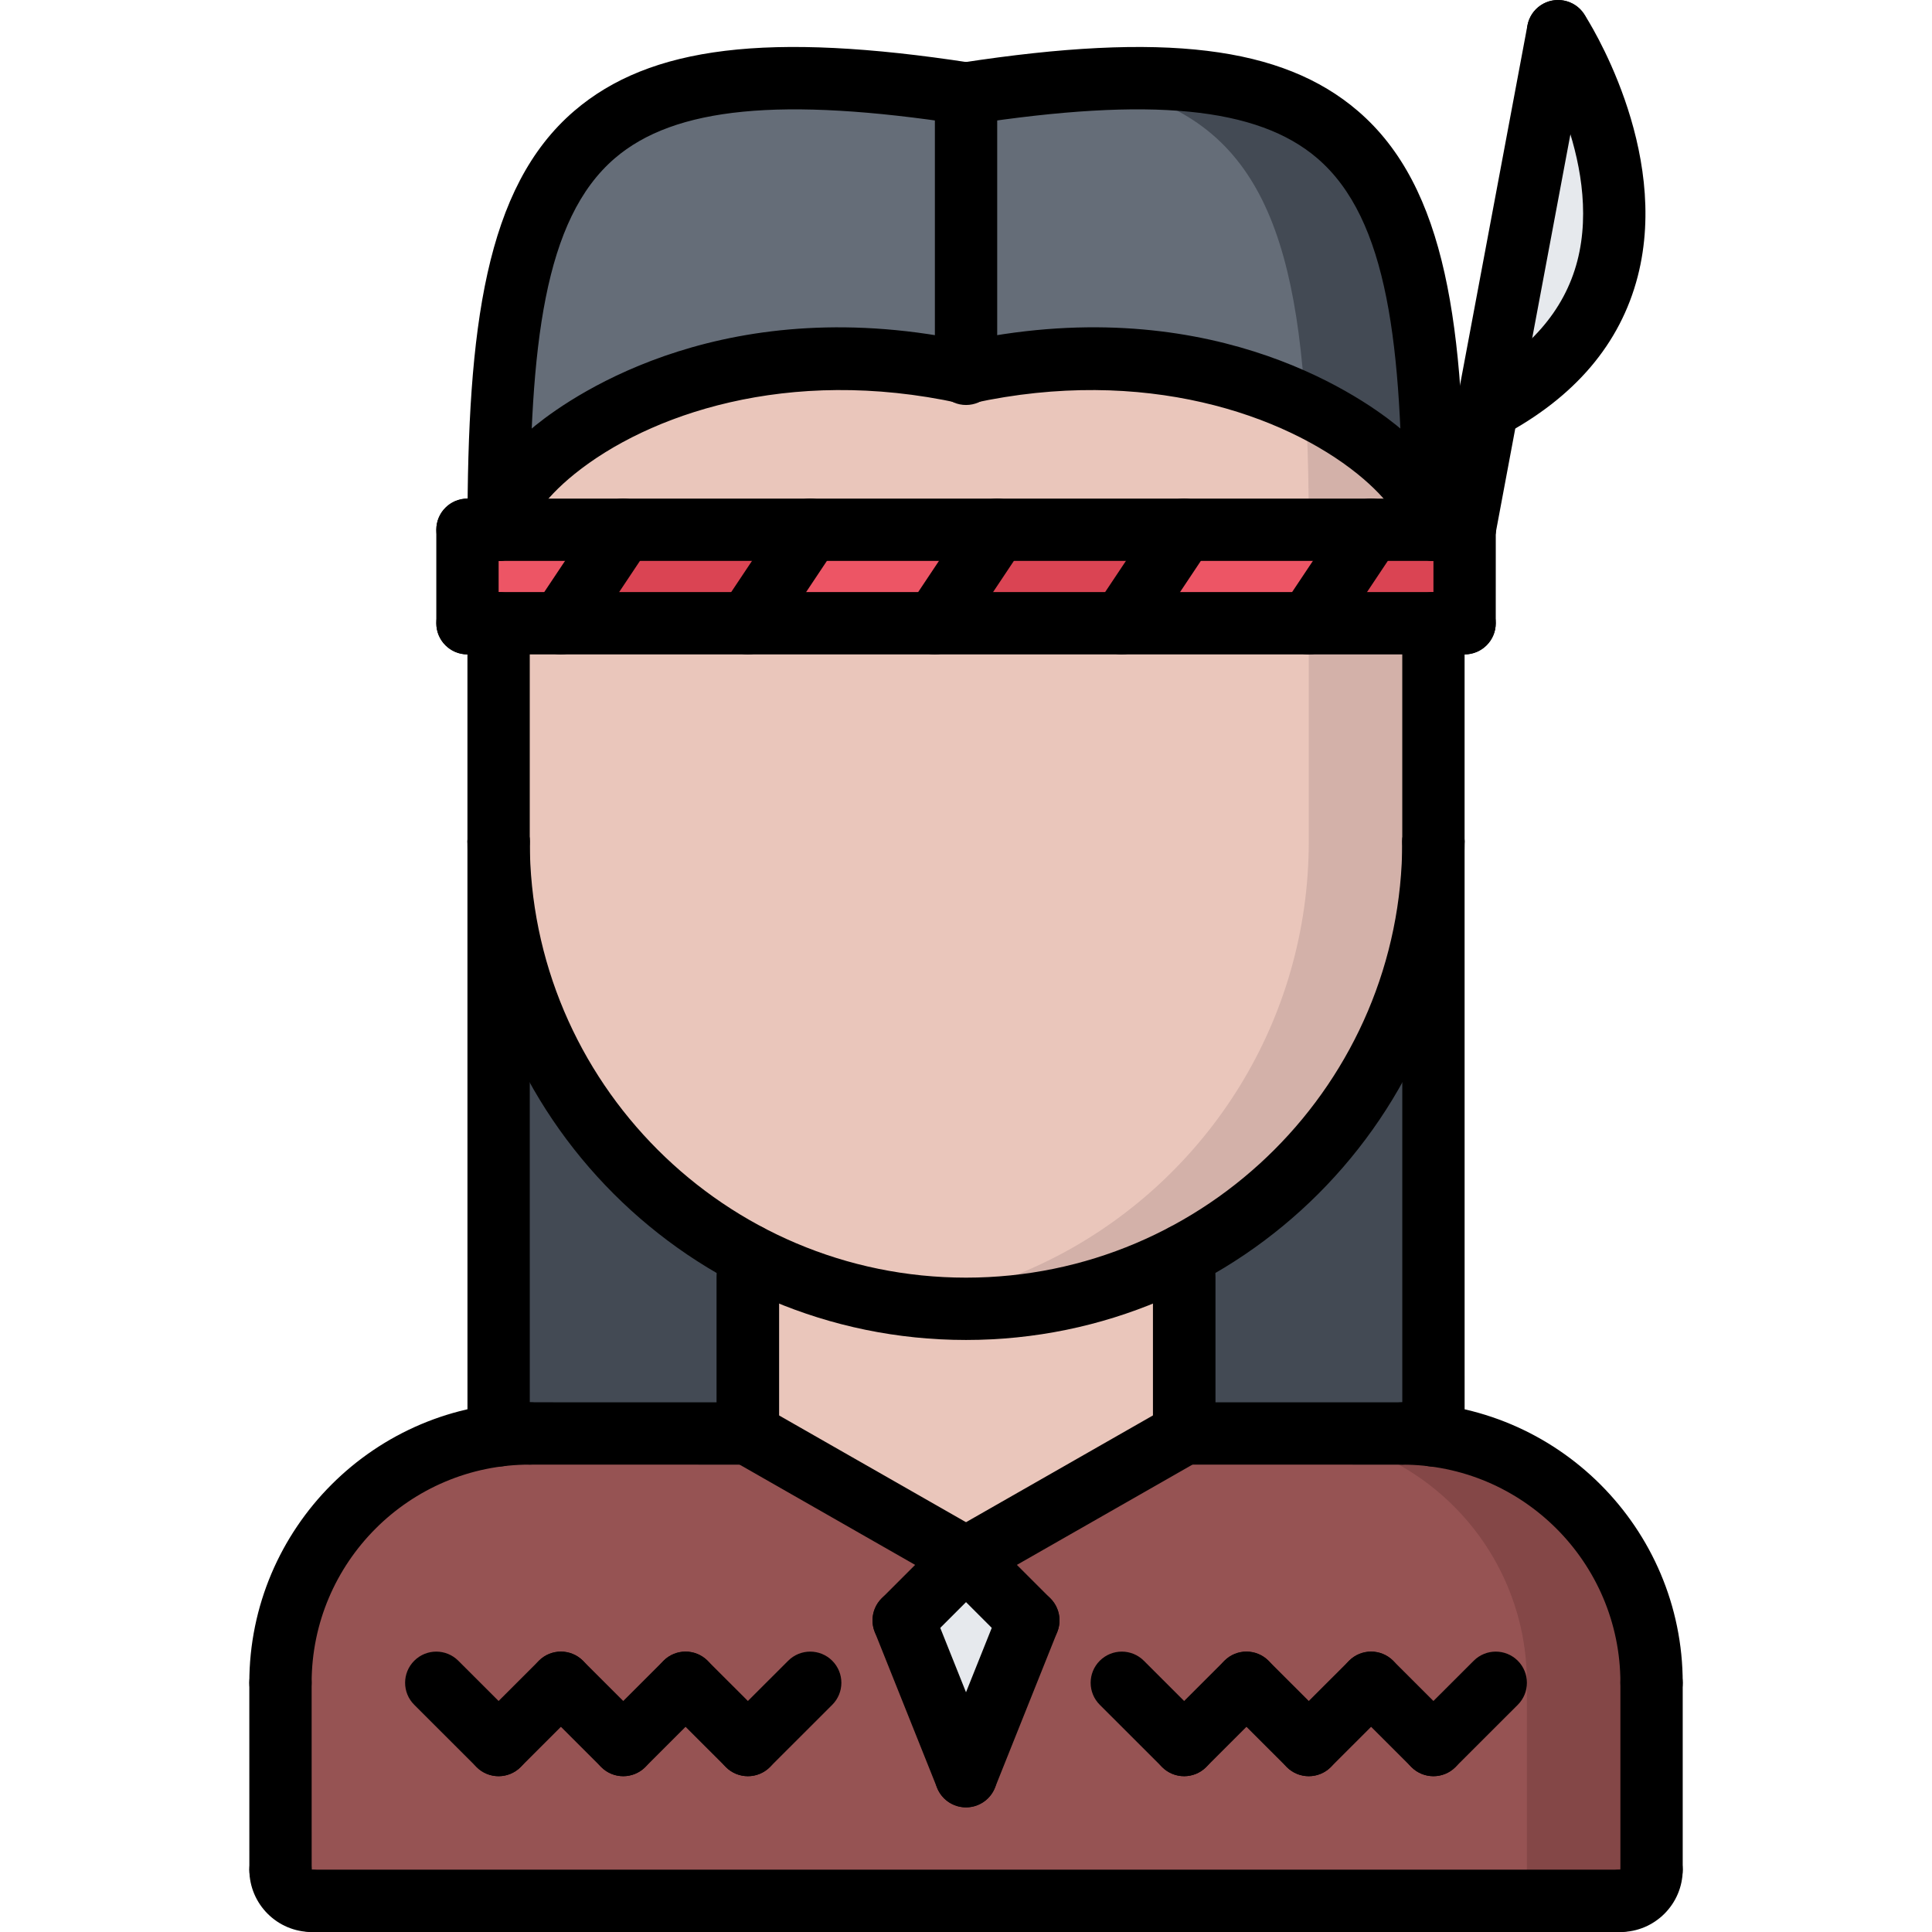 <svg height="496pt" viewBox="-64 0 496 496.005" width="496pt" xmlns="http://www.w3.org/2000/svg"><path d="m296.004 368.004h-56v-45.84c38.078-20.078 64-60.078 64-106.16v152.48c-2.641-.32-5.281-.48-8-.48zm0 0" fill="#434a54"/><path d="m184.004 95.684c72-15.68 120 24.32 120 40.32h-240c0-16 48-56 120-40.32zm0 0" fill="#eac6bb"/><path d="m80.004 160.004h224v56c0 46.082-25.922 86.082-64 106.16-16.723 8.801-35.762 13.84-56 13.84-20.242 0-39.281-5.039-56-13.84-38.082-20.078-64-60.078-64-106.16v-56zm0 0" fill="#eac6bb"/><path d="m210.648 20.812c51.824 5.344 61.355 41.289 61.355 115.191v80c0 46.082-25.922 86.082-64 106.16-12.234 6.449-25.723 10.84-40 12.754 5.23.695 10.566 1.086 16 1.086 20.238 0 39.277-5.039 56-13.84 38.078-20.078 64-60.078 64-106.16v-80c0-87.121-13.184-121.527-93.355-115.191zm0 0" fill="#d3b1a9"/><path d="m304.004 160.004h-32l16-24h24v24zm0 0" fill="#da4453"/><path d="m184.004 24.004c104-16 120 16 120 112 0-16-48-56-120-40.32zm0 0" fill="#656d78"/><path d="m64.004 136.004c0-96 16-128 120-112v71.68c-72-15.68-120 24.32-120 40.32zm0 0" fill="#656d78"/><path d="m128.004 368.004h-56c-2.723 0-5.363.16-8 .48v-152.48c0 46.082 25.918 86.082 64 106.16zm0 0" fill="#434a54"/><path d="m96.004 136.004-16 24h-24v-24zm0 0" fill="#ed5565"/><path d="m128.004 328.004v-5.84c16.719 8.801 35.758 13.84 56 13.84 20.238 0 39.277-5.039 56-13.84v45.84l-56 32-56-32zm0 0" fill="#eac6bb"/><path d="m200.004 416.004-16 40-16-40 16-16zm0 0" fill="#e6e9ed"/><path d="m336.004 8.004s42.398 64.879-18.16 96.879zm0 0" fill="#e6e9ed"/><path d="m304.004 368.484c31.598 3.922 56 30.879 56 63.52v48c0 4.402-3.602 8-8 8h-336c-4.402 0-8-3.598-8-8v-48c0-32.641 24.398-59.598 56-63.52 2.637-.32 5.277-.48 8-.48h56l56 32-16 16 16 40 16-40-16-16 56-32h56c2.719 0 5.359.16 8 .48zm0 0" fill="#965353"/><path d="m304.004 368.484c-2.641-.32-5.281-.48-8-.48h-32c2.719 0 5.359.16 8 .48 31.598 3.922 56 30.879 56 63.52v48c0 4.402-3.602 8-8 8h32c4.398 0 8-3.598 8-8v-48c0-32.641-24.402-59.598-56-63.52zm0 0" fill="#844747"/><path d="m144.004 136.004-16 24h-48l16-24zm0 0" fill="#da4453"/><path d="m192.004 136.004-16 24h-48l16-24zm0 0" fill="#ed5565"/><path d="m240.004 136.004-16 24h-48l16-24zm0 0" fill="#da4453"/><path d="m288.004 136.004-16 24h-48l16-24zm0 0" fill="#ed5565"/><path d="m303.844 121.461c-.008-.543-.016-1.105-.035-1.641-.102-4.441-.27-8.688-.484-12.816-.043-.664-.074-1.336-.113-1.992-.234-4.023-.527-7.887-.887-11.605-.066-.609-.129-1.211-.188-1.816-.391-3.715-.84-7.289-1.383-10.695-.07-.449-.16-.875-.223-1.32-.586-3.504-1.242-6.875-2.016-10.051-.035-.145-.074-.27-.105-.406-.793-3.199-1.688-6.242-2.695-9.113-.066-.176-.113-.367-.168-.543-1-2.801-2.129-5.418-3.352-7.902-.168-.328-.312-.656-.48-.977-1.215-2.379-2.559-4.602-4.016-6.688-.219-.32-.449-.641-.672-.961-1.496-2.039-3.105-3.953-4.84-5.711-.242-.25-.504-.48-.746-.715-1.832-1.766-3.773-3.406-5.887-4.887-.168-.113-.344-.215-.512-.328-2.234-1.52-4.617-2.902-7.191-4.113-.016 0-.023-.008-.031-.008-2.547-1.184-5.305-2.191-8.211-3.078-.305-.09-.582-.191-.879-.281-2.816-.816-5.824-1.48-8.977-2.023-.465-.082-.91-.16-1.383-.23-3.168-.504-6.504-.867-10.023-1.105-.52-.031-1.066-.062-1.594-.098-3.617-.207-7.406-.293-11.406-.238-.449.008-.906.023-1.359.039-4.227.09-8.625.289-13.297.656 0 0-.023 0-.031 0 43.664 4.504 57.254 30.848 60.469 83.215 20.922 10.035 32.875 23.992 32.875 31.977 0-5.039-.059-9.855-.16-14.543zm0 0" fill="#434a54"/><path d="m128.004 376.02c-4.426 0-8-3.574-8-8v-45.848c0-4.422 3.574-8 8-8 4.422 0 8 3.578 8 8v45.848c0 4.426-3.578 8-8 8zm0 0"/><path d="m240.004 376.004c-4.426 0-8-3.574-8-8v-45.832c0-4.422 3.574-8 8-8 4.422 0 8 3.578 8 8v45.832c0 4.426-3.578 8-8 8zm0 0"/><path d="m184.004 344.012c-70.578 0-128-57.422-128-128 0-4.414 3.574-8 8-8 4.422 0 8 3.586 8 8 0 61.762 50.238 112 112 112 61.758 0 112-50.238 112-112 0-4.414 3.574-8 8-8 4.422 0 8 3.586 8 8 0 70.578-57.426 128-128 128zm0 0"/><path d="m64.004 224.012c-4.426 0-8-3.582-8-8v-56.008c0-4.414 3.574-8 8-8 4.422 0 8 3.586 8 8v56.008c0 4.418-3.578 8-8 8zm0 0"/><path d="m304.004 224.012c-4.426 0-8-3.582-8-8v-56.008c0-4.414 3.574-8 8-8 4.422 0 8 3.586 8 8v56.008c0 4.418-3.578 8-8 8zm0 0"/><path d="m183.996 408.004c-1.348 0-2.715-.336-3.961-1.055l-56-31.984c-3.832-2.184-5.168-7.082-2.977-10.91 2.176-3.832 7.07-5.195 10.91-2.977l56 31.984c3.832 2.184 5.168 7.078 2.977 10.91-1.473 2.586-4.168 4.031-6.949 4.031zm0 0"/><path d="m184.012 408.004c-2.785 0-5.48-1.445-6.953-4.031-2.191-3.832-.855-8.727 2.977-10.91l56-31.984c3.832-2.219 8.719-.855 10.91 2.977 2.191 3.828.855 8.727-2.977 10.91l-56 31.984c-1.246.719-2.613 1.055-3.957 1.055zm0 0"/><path d="m168.004 424.004c-2.051 0-4.098-.781-5.656-2.344-3.129-3.129-3.129-8.184 0-11.312l16-16c3.125-3.125 8.184-3.125 11.312 0 3.125 3.129 3.125 8.184 0 11.312l-16 16c-1.562 1.562-3.609 2.344-5.656 2.344zm0 0"/><path d="m200.004 424.004c-2.051 0-4.098-.781-5.656-2.344l-16-16c-3.129-3.129-3.129-8.184 0-11.312 3.125-3.125 8.184-3.125 11.312 0l16 16c3.125 3.129 3.125 8.184 0 11.312-1.562 1.562-3.609 2.344-5.656 2.344zm0 0"/><path d="m184.004 464.004c-.992 0-2-.176-2.969-.566-4.105-1.641-6.105-6.297-4.465-10.402l16-40c1.641-4.117 6.328-6.109 10.398-4.461 4.105 1.637 6.105 6.293 4.465 10.398l-16 40c-1.254 3.137-4.262 5.031-7.43 5.031zm0 0"/><path d="m184.004 464.004c-3.168 0-6.176-1.895-7.434-5.031l-16-40c-1.641-4.105.359-8.762 4.465-10.398 4.07-1.648 8.758.344 10.398 4.461l16 40c1.641 4.105-.359 8.762-4.465 10.402-.965.391-1.973.566-2.965.566zm0 0"/><path d="m128.004 456.004c-2.051 0-4.098-.781-5.656-2.344-3.129-3.129-3.129-8.191 0-11.312l16-15.984c3.125-3.125 8.184-3.125 11.312 0 3.125 3.129 3.125 8.195 0 11.312l-16 15.984c-1.562 1.562-3.609 2.344-5.656 2.344zm0 0"/><path d="m128.004 456.004c-2.051 0-4.098-.781-5.656-2.344l-16-15.984c-3.129-3.117-3.129-8.184 0-11.312 3.125-3.125 8.184-3.125 11.312 0l16 15.984c3.125 3.121 3.125 8.184 0 11.312-1.562 1.562-3.609 2.344-5.656 2.344zm0 0"/><path d="m96.004 456.004c-2.051 0-4.098-.781-5.656-2.344-3.129-3.129-3.129-8.191 0-11.312l16-15.984c3.125-3.125 8.184-3.125 11.312 0 3.125 3.129 3.125 8.195 0 11.312l-16 15.984c-1.562 1.562-3.609 2.344-5.656 2.344zm0 0"/><path d="m64.004 456.004c-2.051 0-4.098-.781-5.656-2.344-3.129-3.129-3.129-8.191 0-11.312l16-15.984c3.125-3.125 8.184-3.125 11.312 0 3.125 3.129 3.125 8.195 0 11.312l-16 15.984c-1.562 1.562-3.609 2.344-5.656 2.344zm0 0"/><path d="m96.004 456.004c-2.051 0-4.098-.781-5.656-2.344l-16-15.984c-3.129-3.117-3.129-8.184 0-11.312 3.125-3.125 8.184-3.125 11.312 0l16 15.984c3.125 3.121 3.125 8.184 0 11.312-1.562 1.562-3.609 2.344-5.656 2.344zm0 0"/><path d="m64.004 456.004c-2.051 0-4.098-.781-5.656-2.344l-16-15.984c-3.129-3.117-3.129-8.184 0-11.312 3.125-3.125 8.184-3.125 11.312 0l16 15.984c3.125 3.121 3.125 8.184 0 11.312-1.562 1.562-3.609 2.344-5.656 2.344zm0 0"/><path d="m304.004 456.004c-2.051 0-4.098-.781-5.656-2.344-3.129-3.129-3.129-8.191 0-11.312l16-15.984c3.125-3.125 8.184-3.125 11.312 0 3.125 3.129 3.125 8.195 0 11.312l-16 15.984c-1.562 1.562-3.609 2.344-5.656 2.344zm0 0"/><path d="m304.004 456.004c-2.051 0-4.098-.781-5.656-2.344l-16-15.984c-3.129-3.117-3.129-8.184 0-11.312 3.125-3.125 8.184-3.125 11.312 0l16 15.984c3.125 3.121 3.125 8.184 0 11.312-1.562 1.562-3.609 2.344-5.656 2.344zm0 0"/><path d="m272.004 456.004c-2.051 0-4.098-.781-5.656-2.344-3.129-3.129-3.129-8.191 0-11.312l16-15.984c3.125-3.125 8.184-3.125 11.312 0 3.125 3.129 3.125 8.195 0 11.312l-16 15.984c-1.562 1.562-3.609 2.344-5.656 2.344zm0 0"/><path d="m240.004 456.004c-2.051 0-4.098-.781-5.656-2.344-3.129-3.129-3.129-8.191 0-11.312l16-15.984c3.125-3.125 8.184-3.125 11.312 0 3.125 3.129 3.125 8.195 0 11.312l-16 15.984c-1.562 1.562-3.609 2.344-5.656 2.344zm0 0"/><path d="m272.004 456.004c-2.051 0-4.098-.781-5.656-2.344l-16-15.984c-3.129-3.117-3.129-8.184 0-11.312 3.125-3.125 8.184-3.125 11.312 0l16 15.984c3.125 3.121 3.125 8.184 0 11.312-1.562 1.562-3.609 2.344-5.656 2.344zm0 0"/><path d="m240.004 456.004c-2.051 0-4.098-.781-5.656-2.344l-16-15.984c-3.129-3.117-3.129-8.184 0-11.312 3.125-3.125 8.184-3.125 11.312 0l16 15.984c3.125 3.121 3.125 8.184 0 11.312-1.562 1.562-3.609 2.344-5.656 2.344zm0 0"/><path d="m8.004 440.027c-4.426 0-8-3.574-8-8 0-39.711 32.301-72.016 72.016-72.016 4.422 0 8 3.578 8 8 0 4.426-3.578 8-8 8-30.891 0-56.016 25.129-56.016 56.016 0 4.426-3.578 8-8 8zm0 0"/><path d="m360.004 440.02c-4.426 0-8-3.574-8-8 0-30.871-25.129-56-56-56-4.426 0-8-3.574-8-8 0-4.422 3.574-8 8-8 39.703 0 72 32.297 72 72 0 4.426-3.578 8-8 8zm0 0"/><path d="m128.004 376.02-55.984-.008c-4.426 0-8-3.582-8-8 0-4.422 3.582-8 8-8l55.984.008c4.422 0 8 3.586 8 8 0 4.426-3.586 8-8 8zm0 0"/><path d="m296.004 376.02-56-.008c-4.426 0-8-3.582-8-8 0-4.422 3.582-8 8-8l56 .008c4.422 0 8 3.586 8 8 0 4.426-3.586 8-8 8zm0 0"/><path d="m8.012 488.004c-4.418 0-8-3.574-8-8l-.008-47.977c0-4.414 3.574-8 8-8 4.414 0 8 3.578 8 8l.008 47.977c0 4.418-3.578 8-8 8zm0 0"/><path d="m16.012 496.004c-8.824 0-16-7.176-16-16 0-4.422 3.574-8 8-8 4.422 0 8 3.578 8 8v.016c4.422 0 8 3.57 8 7.992 0 4.418-3.578 7.992-8 7.992zm0 0"/><path d="m352.004 496.004c-4.426 0-8-3.574-8-8 0-4.422 3.574-8 8-8h.016c0-4.422 3.566-8 7.992-8 4.414 0 7.992 3.578 7.992 8 0 8.824-7.176 16-16 16zm0 0"/><path d="m360.004 488.004c-4.426 0-8-3.574-8-8v-47.984c0-4.422 3.574-8 8-8 4.422 0 8 3.578 8 8v47.984c0 4.426-3.578 8-8 8zm0 0"/><path d="m352.004 496.004h-335.992c-4.426 0-8-3.574-8-8 0-4.422 3.574-8 8-8h335.992c4.422 0 8 3.578 8 8 0 4.426-3.578 8-8 8zm0 0"/><path d="m128.004 375.957c-4.426 0-8-3.578-8-8v-39.945c0-4.422 3.574-8 8-8 4.422 0 8 3.578 8 8v39.945c0 4.422-3.578 8-8 8zm0 0"/><path d="m240.004 376.012c-4.426 0-8-3.574-8-8v-40c0-4.422 3.574-8 8-8 4.422 0 8 3.578 8 8v40c0 4.426-3.578 8-8 8zm0 0"/><path d="m304.012 144.004c-4.426 0-8-3.582-8-8 0-47.32-3.648-79.781-21.832-95.375-15.312-13.145-42.746-15.824-88.953-8.719-4.441.672-8.457-2.328-9.129-6.688-.672-4.363 2.32-8.449 6.688-9.121 51.922-7.977 82.379-4.289 101.816 12.383 22.824 19.586 27.41 55.656 27.41 107.52 0 4.418-3.578 8-8 8zm0 0"/><path d="m64.012 144.004c-4.426 0-8-3.582-8-8 0-51.863 4.582-87.934 27.406-107.52 19.441-16.672 49.895-20.367 101.816-12.383 4.367.672 7.359 4.758 6.688 9.121-.672 4.367-4.727 7.344-9.129 6.688-46.191-7.098-73.648-4.426-88.949 8.719-18.184 15.594-21.832 48.055-21.832 95.375 0 4.418-3.578 8-8 8zm0 0"/><path d="m304.012 144.004c-4.418 0-8-3.574-8-8 0-1.59-2.914-7.414-11.562-14.375-18.742-15.09-54.566-27.777-98.727-18.121-4.375.93-8.586-1.801-9.52-6.109-.945-4.32 1.793-8.578 6.102-9.523 62.547-13.672 101.672 12.832 112.176 21.289 11.137 8.969 17.523 18.746 17.531 26.84 0 4.418-3.578 8-8 8zm0 0"/><path d="m64.012 144.004c-4.418 0-8-3.574-8-8-.008-8.078 6.375-17.855 17.496-26.816 10.504-8.453 49.598-34.977 112.215-21.312 4.312.945 7.047 5.211 6.105 9.523-.938 4.309-5.168 7.039-9.523 6.109-44.184-9.664-80 3.031-98.75 18.137-8.633 6.953-11.535 12.77-11.535 14.352-.008 4.426-3.586 8.008-8.008 8.008zm0 0"/><path d="m184.012 103.973c-4.426 0-8-3.582-8-8v-71.969c0-4.414 3.574-8 8-8 4.422 0 8 3.586 8 8v71.969c0 4.418-3.578 8-8 8zm0 0"/><path d="m64.012 376.508c-4.418 0-8-3.574-8-8l-.008-152.496c0-4.414 3.574-8 8-8 4.414 0 8 3.586 8 8l.008 152.504c0 4.41-3.578 7.992-8 7.992zm0 0"/><path d="m304.012 376.531c-4.418 0-8-3.574-8-8l-.008-152.52c0-4.414 3.574-8 8-8 4.414 0 8 3.586 8 8l.008 152.52c0 4.418-3.578 8-8 8zm0 0"/><path d="m312.012 144.004h-256c-4.426 0-8-3.582-8-8 0-4.414 3.574-8 8-8h256c4.422 0 8 3.586 8 8 0 4.418-3.578 8-8 8zm0 0"/><path d="m312.004 168.004h-255.992c-4.426 0-8-3.582-8-8 0-4.414 3.574-8 8-8h255.992c4.422 0 8 3.586 8 8 0 4.418-3.578 8-8 8zm0 0"/><path d="m56.012 168.004c-4.426 0-8-3.582-8-8v-24c0-4.414 3.574-8 8-8 4.422 0 8 3.586 8 8v24c0 4.418-3.578 8-8 8zm0 0"/><path d="m312.004 168.004c-4.426 0-8-3.582-8-8l.008-24c0-4.414 3.582-8 8-8 4.422 0 8 3.586 8 8l-.008 24c0 4.418-3.586 8-8 8zm0 0"/><path d="m312.02 144.004c-.488 0-.984-.039-1.488-.137-4.344-.812-7.199-5-6.387-9.336l23.992-128c.816-4.336 4.969-7.215 9.336-6.391 4.348.816 7.203 5 6.387 9.336l-23.992 128c-.711 3.848-4.074 6.527-7.848 6.527zm0 0"/><path d="m317.852 112.844c-2.875 0-5.648-1.543-7.082-4.262-2.07-3.906-.566-8.746 3.336-10.816 14.488-7.656 23.512-17.992 26.832-30.73 6.746-25.934-11.457-54.391-11.641-54.672-2.398-3.703-1.359-8.656 2.344-11.062 3.684-2.398 8.648-1.375 11.059 2.32.91 1.391 22.223 34.52 13.75 67.352-4.473 17.312-16.199 31.082-34.863 40.945-1.191.629-2.473.926-3.734.926zm0 0"/><path d="m79.996 168.004c-1.523 0-3.066-.43-4.434-1.344-3.68-2.449-4.672-7.414-2.215-11.094l16-24c2.445-3.684 7.406-4.684 11.094-2.219 3.68 2.449 4.672 7.418 2.219 11.098l-16 24c-1.539 2.312-4.082 3.559-6.664 3.559zm0 0"/><path d="m127.996 168.004c-1.523 0-3.066-.43-4.434-1.344-3.68-2.449-4.672-7.414-2.215-11.094l16-24c2.445-3.684 7.398-4.684 11.094-2.219 3.68 2.449 4.672 7.418 2.219 11.098l-16 24c-1.539 2.312-4.082 3.559-6.664 3.559zm0 0"/><path d="m175.996 168.004c-1.523 0-3.066-.43-4.434-1.344-3.68-2.449-4.672-7.414-2.215-11.094l16-24c2.445-3.684 7.398-4.684 11.094-2.219 3.68 2.449 4.672 7.418 2.219 11.098l-16 24c-1.539 2.312-4.082 3.559-6.664 3.559zm0 0"/><path d="m223.996 168.004c-1.523 0-3.066-.43-4.434-1.344-3.68-2.449-4.672-7.414-2.215-11.094l16-24c2.438-3.684 7.398-4.684 11.094-2.219 3.68 2.449 4.672 7.418 2.219 11.098l-16 24c-1.539 2.312-4.082 3.559-6.664 3.559zm0 0"/><path d="m271.996 168.004c-1.523 0-3.066-.43-4.434-1.344-3.68-2.449-4.672-7.414-2.215-11.094l16-24c2.445-3.684 7.398-4.684 11.094-2.219 3.68 2.449 4.672 7.418 2.219 11.098l-16 24c-1.539 2.312-4.082 3.559-6.664 3.559zm0 0"/></svg>